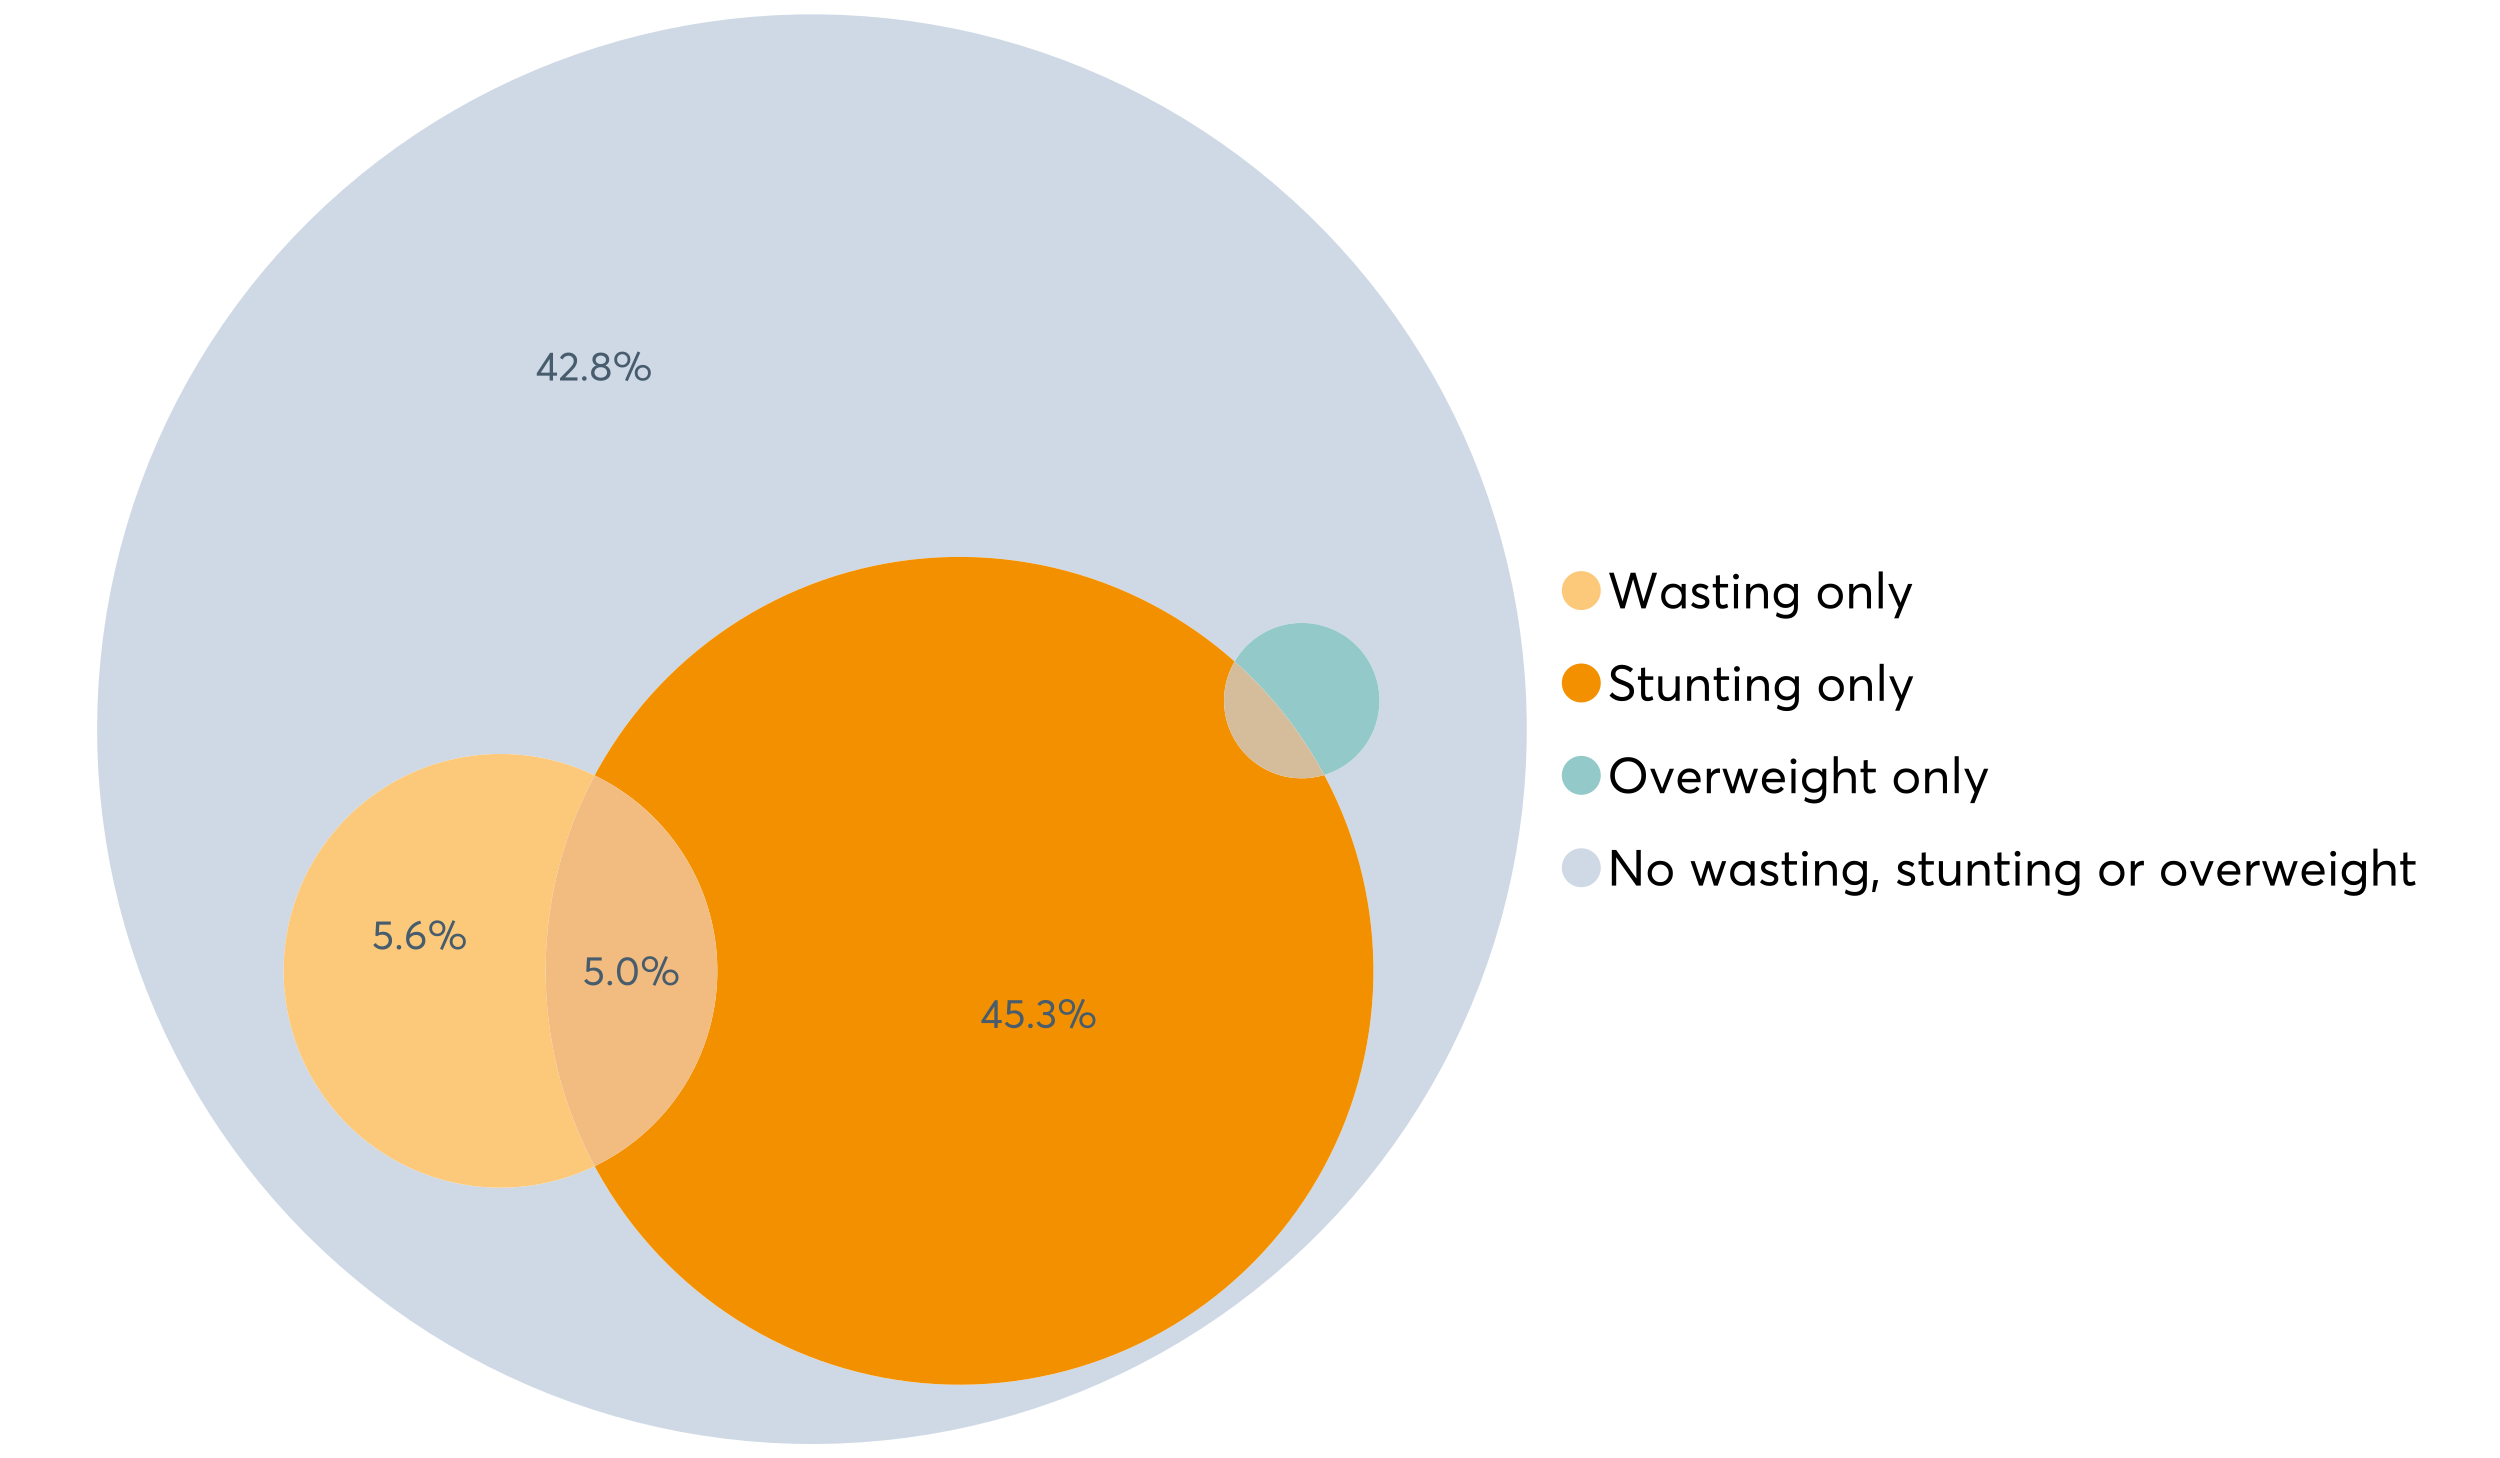 <?xml version="1.0" encoding="UTF-8"?>
<svg xmlns="http://www.w3.org/2000/svg" xmlns:xlink="http://www.w3.org/1999/xlink" width="1234.286pt" height="720pt" viewBox="0 0 1234.286 720" version="1.1">
<defs>
<g>
<symbol overflow="visible" id="glyph0-0">
<path style="stroke:none;" d=""/>
</symbol>
<symbol overflow="visible" id="glyph0-1">
<path style="stroke:none;" d="M 22.234 -17.609 L 24.547 -17.609 L 18.906 0 L 16.828 0 L 12.75 -14.438 L 12.734 -14.438 L 8.578 0 L 6.5 0 L 0.875 -17.609 L 3.172 -17.609 L 7.516 -3.547 L 7.562 -3.547 L 11.531 -17.609 L 13.891 -17.609 L 17.859 -3.5 L 17.891 -3.5 Z M 22.234 -17.609 "/>
</symbol>
<symbol overflow="visible" id="glyph0-2">
<path style="stroke:none;" d="M 11.297 -12.078 L 13.297 -12.078 L 13.297 0 L 11.359 0 L 11.359 -1.906 L 11.344 -1.906 C 10.312 -0.531 8.906 0.156 7.125 0.156 C 5.414 0.156 4 -0.406 2.875 -1.531 C 1.75 -2.656 1.188 -4.129 1.188 -5.953 C 1.188 -7.742 1.742 -9.238 2.859 -10.438 C 3.984 -11.633 5.395 -12.234 7.094 -12.234 C 8.812 -12.234 10.203 -11.578 11.266 -10.266 L 11.297 -10.266 Z M 7.297 -1.688 C 8.422 -1.688 9.379 -2.086 10.172 -2.891 C 10.961 -3.691 11.359 -4.711 11.359 -5.953 C 11.359 -7.191 10.973 -8.238 10.203 -9.094 C 9.441 -9.945 8.477 -10.375 7.312 -10.375 C 6.156 -10.375 5.18 -9.961 4.391 -9.141 C 3.609 -8.328 3.219 -7.266 3.219 -5.953 C 3.219 -4.711 3.594 -3.691 4.344 -2.891 C 5.102 -2.086 6.086 -1.688 7.297 -1.688 Z M 7.297 -1.688 "/>
</symbol>
<symbol overflow="visible" id="glyph0-3">
<path style="stroke:none;" d="M 5.609 0.156 C 3.734 0.156 2.156 -0.426 0.875 -1.594 L 1.906 -3.094 C 2.945 -2.133 4.18 -1.656 5.609 -1.656 C 6.305 -1.656 6.859 -1.812 7.266 -2.125 C 7.68 -2.445 7.891 -2.832 7.891 -3.281 C 7.891 -3.738 7.688 -4.086 7.281 -4.328 C 6.875 -4.566 6.164 -4.859 5.156 -5.203 C 5.094 -5.223 5.047 -5.242 5.016 -5.266 C 3.836 -5.672 2.938 -6.141 2.312 -6.672 C 1.695 -7.203 1.391 -7.973 1.391 -8.984 C 1.391 -9.91 1.766 -10.68 2.516 -11.297 C 3.266 -11.922 4.223 -12.234 5.391 -12.234 C 6.922 -12.234 8.301 -11.738 9.531 -10.75 L 8.484 -9.156 C 7.523 -9.977 6.457 -10.391 5.281 -10.391 C 4.801 -10.391 4.367 -10.258 3.984 -10 C 3.609 -9.738 3.422 -9.398 3.422 -8.984 C 3.422 -8.555 3.609 -8.207 3.984 -7.938 C 4.359 -7.676 4.93 -7.395 5.703 -7.094 C 5.836 -7.039 6.082 -6.945 6.438 -6.812 C 6.789 -6.688 7.023 -6.598 7.141 -6.547 C 7.254 -6.492 7.453 -6.406 7.734 -6.281 C 8.016 -6.164 8.207 -6.078 8.312 -6.016 C 8.414 -5.961 8.566 -5.867 8.766 -5.734 C 8.973 -5.598 9.113 -5.477 9.188 -5.375 C 9.258 -5.281 9.359 -5.148 9.484 -4.984 C 9.609 -4.816 9.695 -4.656 9.75 -4.5 C 9.801 -4.344 9.844 -4.16 9.875 -3.953 C 9.906 -3.742 9.922 -3.523 9.922 -3.297 C 9.922 -2.305 9.547 -1.484 8.797 -0.828 C 8.055 -0.172 6.992 0.156 5.609 0.156 Z M 5.609 0.156 "/>
</symbol>
<symbol overflow="visible" id="glyph0-4">
<path style="stroke:none;" d="M 5.328 0.156 C 3.234 0.156 2.188 -1.094 2.188 -3.594 L 2.188 -10.344 L 0.641 -10.344 L 0.641 -12.078 L 2.188 -12.078 L 2.188 -16.203 L 4.188 -16.422 L 4.188 -12.078 L 8.219 -12.078 L 8.219 -10.344 L 4.188 -10.344 L 4.188 -3.891 C 4.188 -3.148 4.297 -2.602 4.516 -2.25 C 4.742 -1.906 5.133 -1.734 5.688 -1.734 C 6.312 -1.734 6.988 -1.941 7.719 -2.359 L 8.266 -0.594 C 7.367 -0.094 6.391 0.156 5.328 0.156 Z M 5.328 0.156 "/>
</symbol>
<symbol overflow="visible" id="glyph0-5">
<path style="stroke:none;" d="M 3.094 -14.312 C 2.688 -14.312 2.344 -14.445 2.062 -14.719 C 1.789 -15 1.656 -15.336 1.656 -15.734 C 1.656 -16.129 1.789 -16.461 2.062 -16.734 C 2.344 -17.004 2.688 -17.141 3.094 -17.141 C 3.5 -17.141 3.844 -17 4.125 -16.719 C 4.406 -16.438 4.547 -16.109 4.547 -15.734 C 4.547 -15.336 4.406 -15 4.125 -14.719 C 3.844 -14.445 3.5 -14.312 3.094 -14.312 Z M 2.078 0 L 2.078 -12.078 L 4.094 -12.078 L 4.094 0 Z M 2.078 0 "/>
</symbol>
<symbol overflow="visible" id="glyph0-6">
<path style="stroke:none;" d="M 8.344 -12.234 C 9.676 -12.234 10.727 -11.805 11.5 -10.953 C 12.281 -10.098 12.672 -8.836 12.672 -7.172 L 12.672 0 L 10.672 0 L 10.672 -6.594 C 10.672 -9.113 9.688 -10.375 7.719 -10.375 C 6.562 -10.375 5.641 -9.988 4.953 -9.219 C 4.266 -8.445 3.922 -7.383 3.922 -6.031 L 3.922 0 L 1.906 0 L 1.906 -12.078 L 3.922 -12.078 L 3.922 -9.969 L 3.938 -9.969 C 5 -11.477 6.469 -12.234 8.344 -12.234 Z M 8.344 -12.234 "/>
</symbol>
<symbol overflow="visible" id="glyph0-7">
<path style="stroke:none;" d="M 11.094 -12.078 L 13.078 -12.078 L 13.078 -0.922 C 13.078 0.93 12.594 2.391 11.625 3.453 C 10.656 4.523 9.16 5.062 7.141 5.062 C 5.328 5.062 3.691 4.625 2.234 3.75 L 2.703 1.891 C 4.211 2.734 5.66 3.156 7.047 3.156 C 8.348 3.156 9.348 2.816 10.047 2.141 C 10.754 1.473 11.109 0.629 11.109 -0.391 L 11.109 -2.078 L 11.062 -2.078 C 10.051 -0.836 8.688 -0.219 6.969 -0.219 C 5.312 -0.219 3.922 -0.77 2.797 -1.875 C 1.672 -2.988 1.109 -4.43 1.109 -6.203 C 1.109 -7.922 1.66 -9.352 2.766 -10.5 C 3.867 -11.656 5.238 -12.234 6.875 -12.234 C 8.57 -12.234 9.961 -11.617 11.047 -10.391 L 11.094 -10.391 Z M 7.125 -2.109 C 8.332 -2.109 9.305 -2.5 10.047 -3.281 C 10.797 -4.07 11.172 -5.078 11.172 -6.297 C 11.172 -7.492 10.785 -8.469 10.016 -9.219 C 9.242 -9.969 8.281 -10.344 7.125 -10.344 C 5.977 -10.344 5.031 -9.957 4.281 -9.188 C 3.539 -8.426 3.172 -7.457 3.172 -6.281 C 3.172 -5.02 3.551 -4.008 4.312 -3.25 C 5.07 -2.488 6.008 -2.109 7.125 -2.109 Z M 7.125 -2.109 "/>
</symbol>
<symbol overflow="visible" id="glyph0-8">
<path style="stroke:none;" d=""/>
</symbol>
<symbol overflow="visible" id="glyph0-9">
<path style="stroke:none;" d="M 7.422 0.156 C 5.566 0.156 4.062 -0.43 2.906 -1.609 C 1.75 -2.785 1.172 -4.258 1.172 -6.031 C 1.172 -7.801 1.75 -9.273 2.906 -10.453 C 4.062 -11.641 5.566 -12.234 7.422 -12.234 C 9.203 -12.234 10.68 -11.656 11.859 -10.5 C 13.035 -9.344 13.625 -7.852 13.625 -6.031 C 13.625 -4.207 13.035 -2.719 11.859 -1.562 C 10.68 -0.414 9.203 0.156 7.422 0.156 Z M 7.422 -1.688 C 8.598 -1.688 9.586 -2.094 10.391 -2.906 C 11.191 -3.727 11.594 -4.77 11.594 -6.031 C 11.594 -7.301 11.191 -8.344 10.391 -9.156 C 9.598 -9.969 8.609 -10.375 7.422 -10.375 C 6.18 -10.375 5.164 -9.953 4.375 -9.109 C 3.594 -8.273 3.203 -7.242 3.203 -6.016 C 3.203 -4.797 3.594 -3.77 4.375 -2.938 C 5.164 -2.102 6.18 -1.688 7.422 -1.688 Z M 7.422 -1.688 "/>
</symbol>
<symbol overflow="visible" id="glyph0-10">
<path style="stroke:none;" d="M 2.078 0 L 2.078 -18.266 L 4.094 -18.266 L 4.094 0 Z M 2.078 0 "/>
</symbol>
<symbol overflow="visible" id="glyph0-11">
<path style="stroke:none;" d="M 10.344 -12.078 L 12.484 -12.078 L 5.656 4.906 L 3.516 4.906 L 5.688 -0.5 L 0.578 -12.078 L 2.734 -12.078 L 6.656 -2.875 L 6.703 -2.875 Z M 10.344 -12.078 "/>
</symbol>
<symbol overflow="visible" id="glyph0-12">
<path style="stroke:none;" d="M 7.344 0.156 C 4.875 0.156 2.789 -0.754 1.094 -2.578 L 2.484 -4.219 C 3.098 -3.457 3.844 -2.879 4.719 -2.484 C 5.594 -2.086 6.477 -1.891 7.375 -1.891 C 8.457 -1.891 9.328 -2.129 9.984 -2.609 C 10.641 -3.086 10.969 -3.75 10.969 -4.594 C 10.969 -5.051 10.891 -5.445 10.734 -5.781 C 10.578 -6.113 10.305 -6.406 9.922 -6.656 C 9.547 -6.914 9.176 -7.125 8.812 -7.281 C 8.457 -7.438 7.953 -7.641 7.297 -7.891 C 7.18 -7.941 7.086 -7.973 7.016 -7.984 C 6.367 -8.223 5.844 -8.426 5.438 -8.594 C 5.039 -8.77 4.582 -9.016 4.062 -9.328 C 3.539 -9.641 3.133 -9.957 2.844 -10.281 C 2.551 -10.602 2.297 -11.008 2.078 -11.5 C 1.867 -11.988 1.766 -12.531 1.766 -13.125 C 1.766 -14.438 2.285 -15.535 3.328 -16.422 C 4.367 -17.316 5.641 -17.773 7.141 -17.797 C 9.129 -17.797 10.992 -17.109 12.734 -15.734 L 11.406 -14.047 C 10.039 -15.203 8.617 -15.781 7.141 -15.781 C 6.285 -15.781 5.551 -15.551 4.938 -15.094 C 4.32 -14.645 4.016 -14.02 4.016 -13.219 C 4.016 -12.895 4.082 -12.594 4.219 -12.312 C 4.352 -12.039 4.5 -11.816 4.656 -11.641 C 4.82 -11.473 5.113 -11.281 5.531 -11.062 C 5.945 -10.852 6.273 -10.691 6.516 -10.578 C 6.754 -10.473 7.172 -10.305 7.766 -10.078 C 9.586 -9.379 10.785 -8.832 11.359 -8.438 C 12.598 -7.594 13.219 -6.383 13.219 -4.812 C 13.219 -3.258 12.645 -2.039 11.5 -1.156 C 10.352 -0.281 8.969 0.156 7.344 0.156 Z M 7.344 0.156 "/>
</symbol>
<symbol overflow="visible" id="glyph0-13">
<path style="stroke:none;" d="M 10.203 -12.078 L 12.203 -12.078 L 12.203 0 L 10.203 0 L 10.203 -2.016 L 10.172 -2.016 C 9.16 -0.566 7.836 0.156 6.203 0.156 C 4.766 0.156 3.645 -0.258 2.844 -1.094 C 2.051 -1.938 1.656 -3.203 1.656 -4.891 L 1.656 -12.078 L 3.672 -12.078 L 3.672 -5.453 C 3.672 -4.117 3.914 -3.156 4.406 -2.562 C 4.895 -1.977 5.633 -1.688 6.625 -1.688 C 7.613 -1.688 8.457 -2.094 9.156 -2.906 C 9.852 -3.727 10.203 -4.836 10.203 -6.234 Z M 10.203 -12.078 "/>
</symbol>
<symbol overflow="visible" id="glyph0-14">
<path style="stroke:none;" d="M 10.328 0.156 C 7.711 0.156 5.582 -0.691 3.938 -2.391 C 2.289 -4.086 1.469 -6.223 1.469 -8.797 C 1.469 -11.379 2.289 -13.523 3.938 -15.234 C 5.582 -16.941 7.711 -17.797 10.328 -17.797 C 12.836 -17.797 14.926 -16.961 16.594 -15.297 C 18.27 -13.629 19.109 -11.469 19.109 -8.812 C 19.109 -6.164 18.27 -4.008 16.594 -2.344 C 14.926 -0.676 12.836 0.156 10.328 0.156 Z M 10.328 -1.906 C 12.172 -1.906 13.719 -2.555 14.969 -3.859 C 16.219 -5.16 16.844 -6.812 16.844 -8.812 C 16.844 -10.82 16.219 -12.477 14.969 -13.781 C 13.719 -15.082 12.172 -15.734 10.328 -15.734 C 8.391 -15.734 6.801 -15.066 5.562 -13.734 C 4.32 -12.398 3.703 -10.754 3.703 -8.797 C 3.703 -6.848 4.32 -5.211 5.562 -3.891 C 6.801 -2.566 8.391 -1.906 10.328 -1.906 Z M 10.328 -1.906 "/>
</symbol>
<symbol overflow="visible" id="glyph0-15">
<path style="stroke:none;" d="M 10.203 -12.078 L 12.375 -12.078 L 7.469 0 L 5.531 0 L 0.594 -12.078 L 2.75 -12.078 L 6.469 -2.562 L 6.547 -2.562 Z M 10.203 -12.078 "/>
</symbol>
<symbol overflow="visible" id="glyph0-16">
<path style="stroke:none;" d="M 12.562 -6.234 C 12.562 -6.098 12.551 -5.922 12.531 -5.703 L 12.5 -5.406 L 3.203 -5.406 C 3.336 -4.281 3.77 -3.379 4.5 -2.703 C 5.238 -2.023 6.156 -1.688 7.25 -1.688 C 8.656 -1.688 9.785 -2.234 10.641 -3.328 L 12.062 -2.109 C 10.883 -0.598 9.254 0.156 7.172 0.156 C 5.43 0.156 3.992 -0.414 2.859 -1.562 C 1.734 -2.719 1.172 -4.207 1.172 -6.031 C 1.172 -7.832 1.719 -9.316 2.812 -10.484 C 3.914 -11.648 5.297 -12.234 6.953 -12.234 C 8.617 -12.234 9.969 -11.672 11 -10.547 C 12.039 -9.422 12.562 -7.984 12.562 -6.234 Z M 9.406 -9.469 C 8.789 -10.07 8.004 -10.375 7.047 -10.375 C 6.086 -10.375 5.266 -10.078 4.578 -9.484 C 3.891 -8.898 3.457 -8.098 3.281 -7.078 L 10.562 -7.078 C 10.406 -8.078 10.02 -8.875 9.406 -9.469 Z M 9.406 -9.469 "/>
</symbol>
<symbol overflow="visible" id="glyph0-17">
<path style="stroke:none;" d="M 7.891 -12.234 C 8.141 -12.234 8.305 -12.223 8.391 -12.203 L 8.391 -9.969 C 8.023 -10.008 7.758 -10.031 7.594 -10.031 C 6.469 -10.031 5.57 -9.641 4.906 -8.859 C 4.25 -8.078 3.922 -7.066 3.922 -5.828 L 3.922 0 L 1.906 0 L 1.906 -12.078 L 3.922 -12.078 L 3.922 -9.953 L 3.938 -9.953 C 4.883 -11.473 6.203 -12.234 7.891 -12.234 Z M 7.891 -12.234 "/>
</symbol>
<symbol overflow="visible" id="glyph0-18">
<path style="stroke:none;" d="M 16.297 -12.078 L 18.344 -12.078 L 14.141 0 L 12.25 0 L 9.531 -8.812 L 9.5 -8.812 L 6.75 0 L 4.906 0 L 0.719 -12.078 L 2.75 -12.078 L 5.828 -3.047 L 5.875 -3.047 L 8.641 -12.078 L 10.375 -12.078 L 13.172 -3.047 L 13.219 -3.047 Z M 16.297 -12.078 "/>
</symbol>
<symbol overflow="visible" id="glyph0-19">
<path style="stroke:none;" d="M 8.406 -12.234 C 9.781 -12.234 10.852 -11.816 11.625 -10.984 C 12.406 -10.16 12.797 -8.914 12.797 -7.25 L 12.797 0 L 10.797 0 L 10.797 -6.672 C 10.797 -9.141 9.812 -10.375 7.844 -10.375 C 6.633 -10.375 5.676 -9.992 4.969 -9.234 C 4.27 -8.473 3.922 -7.422 3.922 -6.078 L 3.922 0 L 1.906 0 L 1.906 -18.266 L 3.922 -18.266 L 3.922 -10.094 L 3.969 -10.094 C 4.977 -11.52 6.457 -12.234 8.406 -12.234 Z M 8.406 -12.234 "/>
</symbol>
<symbol overflow="visible" id="glyph0-20">
<path style="stroke:none;" d="M 14.359 -17.609 L 16.531 -17.609 L 16.531 0 L 14.312 0 L 4.438 -13.891 L 4.391 -13.891 L 4.391 0 L 2.234 0 L 2.234 -17.609 L 4.359 -17.609 L 14.312 -3.578 L 14.359 -3.578 Z M 14.359 -17.609 "/>
</symbol>
<symbol overflow="visible" id="glyph0-21">
<path style="stroke:none;" d="M 0.797 3.219 L 1.594 -2.734 L 3.797 -2.734 L 2.281 3.219 Z M 0.797 3.219 "/>
</symbol>
<symbol overflow="visible" id="glyph1-0">
<path style="stroke:none;" d=""/>
</symbol>
<symbol overflow="visible" id="glyph1-1">
<path style="stroke:none;" d="M 5.688 -8.688 C 6.945 -8.688 8 -8.289 8.844 -7.5 C 9.688 -6.707 10.109 -5.648 10.109 -4.328 C 10.109 -3.023 9.648 -1.953 8.734 -1.109 C 7.816 -0.273 6.688 0.141 5.344 0.141 C 4.395 0.141 3.52 -0.062 2.719 -0.469 C 1.914 -0.875 1.273 -1.438 0.797 -2.156 L 2.047 -3.109 C 2.367 -2.586 2.805 -2.176 3.359 -1.875 C 3.91 -1.582 4.531 -1.438 5.219 -1.438 C 6.113 -1.438 6.867 -1.711 7.484 -2.266 C 8.098 -2.816 8.406 -3.508 8.406 -4.344 C 8.406 -5.238 8.098 -5.941 7.484 -6.453 C 6.867 -6.961 6.125 -7.219 5.25 -7.219 C 4.207 -7.219 3.398 -6.961 2.828 -6.453 L 1.859 -6.766 L 2.25 -13.703 L 9.484 -13.703 L 9.484 -12.141 L 3.828 -12.141 L 3.609 -8.297 C 4.367 -8.555 5.062 -8.688 5.688 -8.688 Z M 5.688 -8.688 "/>
</symbol>
<symbol overflow="visible" id="glyph1-2">
<path style="stroke:none;" d="M 2.406 0.125 C 2.07 0.125 1.797 0.016 1.578 -0.203 C 1.359 -0.422 1.25 -0.688 1.25 -1 C 1.25 -1.312 1.359 -1.578 1.578 -1.797 C 1.797 -2.023 2.07 -2.141 2.406 -2.141 C 2.719 -2.141 2.984 -2.023 3.203 -1.797 C 3.43 -1.578 3.547 -1.312 3.547 -1 C 3.547 -0.688 3.43 -0.422 3.203 -0.203 C 2.984 0.016 2.719 0.125 2.406 0.125 Z M 2.406 0.125 "/>
</symbol>
<symbol overflow="visible" id="glyph1-3">
<path style="stroke:none;" d="M 6.266 0.125 C 4.734 0.125 3.488 -0.488 2.531 -1.719 C 1.582 -2.945 1.109 -4.656 1.109 -6.844 C 1.109 -8.914 1.566 -10.594 2.484 -11.875 C 3.41 -13.164 4.672 -13.812 6.266 -13.812 C 7.785 -13.812 9.02 -13.195 9.969 -11.969 C 10.926 -10.738 11.406 -9.031 11.406 -6.844 C 11.406 -4.77 10.945 -3.086 10.031 -1.797 C 9.125 -0.516 7.867 0.125 6.266 0.125 Z M 6.266 -1.438 C 7.348 -1.438 8.191 -1.922 8.797 -2.891 C 9.398 -3.859 9.703 -5.176 9.703 -6.844 C 9.703 -8.551 9.383 -9.879 8.75 -10.828 C 8.125 -11.785 7.297 -12.266 6.266 -12.266 C 5.18 -12.266 4.332 -11.773 3.719 -10.797 C 3.113 -9.816 2.812 -8.5 2.812 -6.844 C 2.812 -5.133 3.125 -3.805 3.75 -2.859 C 4.383 -1.91 5.223 -1.438 6.266 -1.438 Z M 6.266 -1.438 "/>
</symbol>
<symbol overflow="visible" id="glyph1-4">
<path style="stroke:none;" d="M 7.531 0.344 L 6.219 -0.219 L 12.422 -14.391 L 13.734 -13.812 Z M 4.859 -6.438 C 3.742 -6.438 2.801 -6.801 2.031 -7.531 C 1.27 -8.27 0.891 -9.223 0.891 -10.391 C 0.891 -11.473 1.258 -12.391 2 -13.141 C 2.738 -13.898 3.691 -14.281 4.859 -14.281 C 5.984 -14.281 6.93 -13.922 7.703 -13.203 C 8.473 -12.484 8.859 -11.547 8.859 -10.391 C 8.859 -9.285 8.484 -8.348 7.734 -7.578 C 6.992 -6.816 6.035 -6.438 4.859 -6.438 Z M 4.891 -7.719 C 5.641 -7.719 6.254 -7.973 6.734 -8.484 C 7.211 -8.992 7.453 -9.625 7.453 -10.375 C 7.453 -11.145 7.203 -11.77 6.703 -12.25 C 6.211 -12.738 5.609 -12.984 4.891 -12.984 C 4.129 -12.984 3.508 -12.734 3.031 -12.234 C 2.551 -11.734 2.312 -11.113 2.312 -10.375 C 2.312 -9.582 2.555 -8.941 3.047 -8.453 C 3.535 -7.961 4.148 -7.719 4.891 -7.719 Z M 14.969 0.125 C 13.852 0.125 12.91 -0.238 12.141 -0.969 C 11.379 -1.707 11 -2.656 11 -3.812 C 11 -4.895 11.367 -5.816 12.109 -6.578 C 12.859 -7.336 13.812 -7.719 14.969 -7.719 C 16.082 -7.719 17.023 -7.348 17.797 -6.609 C 18.566 -5.879 18.953 -4.945 18.953 -3.812 C 18.953 -2.707 18.582 -1.773 17.844 -1.016 C 17.113 -0.254 16.156 0.125 14.969 0.125 Z M 14.969 -1.156 C 15.738 -1.156 16.363 -1.406 16.844 -1.906 C 17.32 -2.414 17.562 -3.039 17.562 -3.781 C 17.562 -4.57 17.312 -5.207 16.812 -5.688 C 16.312 -6.176 15.695 -6.422 14.969 -6.422 C 14.219 -6.422 13.602 -6.164 13.125 -5.656 C 12.656 -5.156 12.422 -4.531 12.422 -3.781 C 12.422 -3.008 12.664 -2.379 13.156 -1.891 C 13.645 -1.398 14.25 -1.156 14.969 -1.156 Z M 14.969 -1.156 "/>
</symbol>
<symbol overflow="visible" id="glyph1-5">
<path style="stroke:none;" d="M 6.984 0 L 6.984 -2.406 L 0.625 -2.406 L 0.625 -3.609 L 7.234 -13.703 L 8.656 -13.703 L 8.656 -3.922 L 10.641 -3.922 L 10.641 -2.406 L 8.656 -2.406 L 8.656 0 Z M 2.625 -3.891 L 7.016 -3.891 L 7.016 -10.641 Z M 2.625 -3.891 "/>
</symbol>
<symbol overflow="visible" id="glyph1-6">
<path style="stroke:none;" d="M 3.328 -1.531 L 9.406 -1.531 L 9.406 0 L 0.797 0 L 0.781 -1.156 L 5.469 -5.938 C 6.156 -6.656 6.676 -7.289 7.031 -7.844 C 7.383 -8.406 7.562 -8.992 7.562 -9.609 C 7.562 -10.367 7.32 -10.992 6.844 -11.484 C 6.363 -11.984 5.742 -12.234 4.984 -12.234 C 3.672 -12.234 2.688 -11.613 2.031 -10.375 L 0.797 -11.219 C 1.672 -12.945 3.098 -13.812 5.078 -13.812 C 6.223 -13.812 7.203 -13.445 8.016 -12.719 C 8.828 -11.988 9.234 -11.016 9.234 -9.797 C 9.234 -9.004 9.051 -8.25 8.688 -7.531 C 8.332 -6.812 7.734 -6.031 6.891 -5.188 L 3.328 -1.578 Z M 3.328 -1.531 "/>
</symbol>
<symbol overflow="visible" id="glyph1-7">
<path style="stroke:none;" d="M 7.938 -7.422 C 8.719 -7.16 9.348 -6.711 9.828 -6.078 C 10.305 -5.441 10.547 -4.672 10.547 -3.766 C 10.547 -2.609 10.086 -1.672 9.172 -0.953 C 8.254 -0.234 7.102 0.125 5.719 0.125 C 4.32 0.125 3.172 -0.242 2.266 -0.984 C 1.367 -1.723 0.922 -2.648 0.922 -3.766 C 0.922 -4.672 1.16 -5.441 1.641 -6.078 C 2.117 -6.711 2.742 -7.16 3.516 -7.422 L 3.516 -7.438 C 3.004 -7.594 2.555 -7.938 2.172 -8.469 C 1.785 -9 1.594 -9.617 1.594 -10.328 C 1.594 -11.398 1.977 -12.25 2.75 -12.875 C 3.52 -13.5 4.508 -13.812 5.719 -13.812 C 6.957 -13.812 7.957 -13.492 8.719 -12.859 C 9.488 -12.223 9.875 -11.379 9.875 -10.328 C 9.875 -9.641 9.676 -9.023 9.281 -8.484 C 8.883 -7.941 8.438 -7.594 7.938 -7.438 Z M 5.719 -12.328 C 4.977 -12.328 4.375 -12.117 3.906 -11.703 C 3.438 -11.285 3.203 -10.785 3.203 -10.203 C 3.203 -9.578 3.438 -9.078 3.906 -8.703 C 4.375 -8.328 4.977 -8.141 5.719 -8.141 C 6.477 -8.141 7.094 -8.328 7.562 -8.703 C 8.039 -9.078 8.281 -9.578 8.281 -10.203 C 8.281 -10.816 8.035 -11.32 7.547 -11.719 C 7.055 -12.125 6.445 -12.328 5.719 -12.328 Z M 5.719 -1.391 C 6.633 -1.391 7.379 -1.641 7.953 -2.141 C 8.523 -2.641 8.812 -3.242 8.812 -3.953 C 8.812 -4.734 8.523 -5.363 7.953 -5.844 C 7.379 -6.332 6.633 -6.578 5.719 -6.578 C 4.789 -6.578 4.039 -6.332 3.469 -5.844 C 2.895 -5.363 2.609 -4.734 2.609 -3.953 C 2.609 -3.211 2.906 -2.598 3.5 -2.109 C 4.102 -1.629 4.844 -1.391 5.719 -1.391 Z M 5.719 -1.391 "/>
</symbol>
<symbol overflow="visible" id="glyph1-8">
<path style="stroke:none;" d="M 6.375 -8.641 C 7.625 -8.641 8.645 -8.25 9.438 -7.469 C 10.238 -6.688 10.641 -5.625 10.641 -4.281 C 10.641 -3.02 10.191 -1.969 9.297 -1.125 C 8.398 -0.289 7.273 0.125 5.922 0.125 C 4.535 0.125 3.383 -0.363 2.469 -1.344 C 1.551 -2.332 1.094 -3.602 1.094 -5.156 C 1.094 -7.531 1.773 -9.535 3.141 -11.172 C 4.516 -12.805 6.156 -13.785 8.062 -14.109 L 8.547 -12.688 C 7.223 -12.375 6.062 -11.77 5.062 -10.875 C 4.062 -9.988 3.379 -8.836 3.016 -7.422 L 3.031 -7.422 C 3.914 -8.234 5.031 -8.641 6.375 -8.641 Z M 5.906 -1.453 C 6.801 -1.453 7.535 -1.727 8.109 -2.281 C 8.68 -2.832 8.969 -3.508 8.969 -4.312 C 8.969 -5.145 8.695 -5.812 8.156 -6.312 C 7.625 -6.82 6.906 -7.078 6 -7.078 C 5.281 -7.078 4.641 -6.895 4.078 -6.531 C 3.516 -6.176 3.066 -5.734 2.734 -5.203 L 2.734 -5.062 C 2.734 -3.988 3.023 -3.117 3.609 -2.453 C 4.203 -1.785 4.969 -1.453 5.906 -1.453 Z M 5.906 -1.453 "/>
</symbol>
<symbol overflow="visible" id="glyph1-9">
<path style="stroke:none;" d="M 7.344 -7.094 C 8.07 -6.812 8.641 -6.375 9.047 -5.781 C 9.461 -5.188 9.672 -4.484 9.672 -3.672 C 9.672 -2.555 9.25 -1.645 8.406 -0.938 C 7.57 -0.227 6.52 0.125 5.25 0.125 C 4.113 0.125 3.133 -0.117 2.312 -0.609 C 1.5 -1.109 0.914 -1.77 0.562 -2.594 L 2.016 -3.266 C 2.555 -2.055 3.598 -1.453 5.141 -1.453 C 5.941 -1.453 6.613 -1.68 7.156 -2.141 C 7.695 -2.598 7.969 -3.191 7.969 -3.922 C 7.969 -4.617 7.707 -5.195 7.188 -5.656 C 6.676 -6.125 5.938 -6.359 4.969 -6.359 L 3.828 -6.359 L 3.828 -7.828 L 5.156 -7.828 C 5.988 -7.828 6.609 -8.035 7.016 -8.453 C 7.43 -8.867 7.641 -9.391 7.641 -10.016 C 7.641 -10.672 7.391 -11.203 6.891 -11.609 C 6.398 -12.023 5.789 -12.234 5.062 -12.234 C 3.883 -12.234 2.992 -11.789 2.391 -10.906 L 1.031 -11.641 C 1.406 -12.305 1.941 -12.832 2.641 -13.219 C 3.336 -13.613 4.16 -13.812 5.109 -13.812 C 6.316 -13.812 7.316 -13.488 8.109 -12.844 C 8.91 -12.195 9.312 -11.328 9.312 -10.234 C 9.312 -9.555 9.141 -8.941 8.797 -8.391 C 8.453 -7.836 7.969 -7.414 7.344 -7.125 Z M 7.344 -7.094 "/>
</symbol>
</g>
</defs>
<g id="surface130105">
<path style=" stroke:none;fill-rule:nonzero;fill:rgb(98.824%,78.824%,47.843%);fill-opacity:1;" d="M 790.324 291.582 C 790.324 296.891 786.02 301.195 780.711 301.195 C 775.398 301.195 771.094 296.891 771.094 291.582 C 771.094 286.273 775.398 281.969 780.711 281.969 C 786.02 281.969 790.324 286.273 790.324 291.582 "/>
<g style="fill:rgb(0%,0%,0%);fill-opacity:1;">
  <use xlink:href="#glyph0-1" x="793.543" y="300.387"/>
  <use xlink:href="#glyph0-2" x="818.944" y="300.387"/>
  <use xlink:href="#glyph0-3" x="834.026" y="300.387"/>
  <use xlink:href="#glyph0-4" x="844.965" y="300.387"/>
  <use xlink:href="#glyph0-5" x="853.994" y="300.387"/>
  <use xlink:href="#glyph0-6" x="860.195" y="300.387"/>
  <use xlink:href="#glyph0-7" x="874.583" y="300.387"/>
  <use xlink:href="#glyph0-8" x="889.441" y="300.387"/>
  <use xlink:href="#glyph0-9" x="896.263" y="300.387"/>
  <use xlink:href="#glyph0-6" x="911.072" y="300.387"/>
  <use xlink:href="#glyph0-10" x="925.459" y="300.387"/>
  <use xlink:href="#glyph0-11" x="931.66" y="300.387"/>
</g>
<path style=" stroke:none;fill-rule:nonzero;fill:rgb(95.294%,56.471%,0%);fill-opacity:1;" d="M 790.324 337.195 C 790.324 342.504 786.02 346.809 780.711 346.809 C 775.398 346.809 771.094 342.504 771.094 337.195 C 771.094 331.883 775.398 327.578 780.711 327.578 C 786.02 327.578 790.324 331.883 790.324 337.195 "/>
<g style="fill:rgb(0%,0%,0%);fill-opacity:1;">
  <use xlink:href="#glyph0-12" x="793.543" y="346"/>
  <use xlink:href="#glyph0-4" x="808.029" y="346"/>
  <use xlink:href="#glyph0-13" x="817.059" y="346"/>
  <use xlink:href="#glyph0-6" x="831.049" y="346"/>
  <use xlink:href="#glyph0-4" x="845.436" y="346"/>
  <use xlink:href="#glyph0-5" x="854.465" y="346"/>
  <use xlink:href="#glyph0-6" x="860.667" y="346"/>
  <use xlink:href="#glyph0-7" x="875.054" y="346"/>
  <use xlink:href="#glyph0-8" x="889.913" y="346"/>
  <use xlink:href="#glyph0-9" x="896.734" y="346"/>
  <use xlink:href="#glyph0-6" x="911.543" y="346"/>
  <use xlink:href="#glyph0-10" x="925.93" y="346"/>
  <use xlink:href="#glyph0-11" x="932.132" y="346"/>
</g>
<path style=" stroke:none;fill-rule:nonzero;fill:rgb(57.647%,79.216%,78.824%);fill-opacity:1;" d="M 790.324 382.805 C 790.324 388.117 786.02 392.422 780.711 392.422 C 775.398 392.422 771.094 388.117 771.094 382.805 C 771.094 377.496 775.398 373.191 780.711 373.191 C 786.02 373.191 790.324 377.496 790.324 382.805 "/>
<g style="fill:rgb(0%,0%,0%);fill-opacity:1;">
  <use xlink:href="#glyph0-14" x="793.543" y="391.613"/>
  <use xlink:href="#glyph0-15" x="814.107" y="391.613"/>
  <use xlink:href="#glyph0-16" x="827.08" y="391.613"/>
  <use xlink:href="#glyph0-17" x="840.773" y="391.613"/>
  <use xlink:href="#glyph0-18" x="849.628" y="391.613"/>
  <use xlink:href="#glyph0-16" x="868.679" y="391.613"/>
  <use xlink:href="#glyph0-5" x="882.372" y="391.613"/>
  <use xlink:href="#glyph0-7" x="888.573" y="391.613"/>
  <use xlink:href="#glyph0-19" x="903.432" y="391.613"/>
  <use xlink:href="#glyph0-4" x="917.918" y="391.613"/>
  <use xlink:href="#glyph0-8" x="926.947" y="391.613"/>
  <use xlink:href="#glyph0-9" x="933.769" y="391.613"/>
  <use xlink:href="#glyph0-6" x="948.578" y="391.613"/>
  <use xlink:href="#glyph0-10" x="962.965" y="391.613"/>
  <use xlink:href="#glyph0-11" x="969.166" y="391.613"/>
</g>
<path style=" stroke:none;fill-rule:nonzero;fill:rgb(81.176%,85.098%,89.804%);fill-opacity:1;" d="M 790.324 428.418 C 790.324 433.727 786.02 438.031 780.711 438.031 C 775.398 438.031 771.094 433.727 771.094 428.418 C 771.094 423.109 775.398 418.805 780.711 418.805 C 786.02 418.805 790.324 423.109 790.324 428.418 "/>
<g style="fill:rgb(0%,0%,0%);fill-opacity:1;">
  <use xlink:href="#glyph0-20" x="793.543" y="437.223"/>
  <use xlink:href="#glyph0-9" x="812.296" y="437.223"/>
  <use xlink:href="#glyph0-8" x="827.105" y="437.223"/>
  <use xlink:href="#glyph0-18" x="833.926" y="437.223"/>
  <use xlink:href="#glyph0-2" x="852.977" y="437.223"/>
  <use xlink:href="#glyph0-3" x="868.059" y="437.223"/>
  <use xlink:href="#glyph0-4" x="878.998" y="437.223"/>
  <use xlink:href="#glyph0-5" x="888.027" y="437.223"/>
  <use xlink:href="#glyph0-6" x="894.229" y="437.223"/>
  <use xlink:href="#glyph0-7" x="908.616" y="437.223"/>
  <use xlink:href="#glyph0-21" x="923.474" y="437.223"/>
  <use xlink:href="#glyph0-8" x="928.808" y="437.223"/>
  <use xlink:href="#glyph0-3" x="935.629" y="437.223"/>
  <use xlink:href="#glyph0-4" x="946.568" y="437.223"/>
  <use xlink:href="#glyph0-13" x="955.598" y="437.223"/>
  <use xlink:href="#glyph0-6" x="969.588" y="437.223"/>
  <use xlink:href="#glyph0-4" x="983.975" y="437.223"/>
  <use xlink:href="#glyph0-5" x="993.004" y="437.223"/>
  <use xlink:href="#glyph0-6" x="999.206" y="437.223"/>
  <use xlink:href="#glyph0-7" x="1013.593" y="437.223"/>
  <use xlink:href="#glyph0-8" x="1028.452" y="437.223"/>
  <use xlink:href="#glyph0-9" x="1035.273" y="437.223"/>
  <use xlink:href="#glyph0-17" x="1050.082" y="437.223"/>
  <use xlink:href="#glyph0-8" x="1058.938" y="437.223"/>
  <use xlink:href="#glyph0-9" x="1065.759" y="437.223"/>
  <use xlink:href="#glyph0-15" x="1080.568" y="437.223"/>
  <use xlink:href="#glyph0-16" x="1093.541" y="437.223"/>
  <use xlink:href="#glyph0-17" x="1107.234" y="437.223"/>
  <use xlink:href="#glyph0-18" x="1116.09" y="437.223"/>
  <use xlink:href="#glyph0-16" x="1135.14" y="437.223"/>
  <use xlink:href="#glyph0-5" x="1148.833" y="437.223"/>
  <use xlink:href="#glyph0-7" x="1155.034" y="437.223"/>
  <use xlink:href="#glyph0-19" x="1169.893" y="437.223"/>
  <use xlink:href="#glyph0-4" x="1184.379" y="437.223"/>
</g>
<path style=" stroke:none;fill-rule:nonzero;fill:rgb(81.176%,85.098%,89.804%);fill-opacity:1;" d="M 413.695 712.707 L 424.824 712.129 L 435.93 711.195 L 446.996 709.914 L 458.02 708.285 L 468.988 706.309 L 479.887 703.984 L 490.707 701.32 L 501.438 698.312 L 512.066 694.969 L 522.586 691.293 L 532.984 687.285 L 543.25 682.953 L 553.371 678.297 L 563.344 673.324 L 573.156 668.039 L 582.793 662.445 L 592.25 656.551 L 601.516 650.363 L 610.582 643.887 L 619.441 637.125 L 628.082 630.086 L 636.492 622.777 L 644.672 615.211 L 652.605 607.387 L 660.289 599.316 L 667.715 591.008 L 674.875 582.469 L 681.762 573.707 L 688.367 564.734 L 694.688 555.555 L 700.715 546.184 L 706.445 536.625 L 711.867 526.891 L 716.98 516.988 L 721.777 506.934 L 726.258 496.73 L 730.41 486.391 L 734.238 475.922 L 737.73 465.344 L 740.887 454.656 L 743.707 443.875 L 746.184 433.012 L 748.316 422.074 L 750.102 411.074 L 751.543 400.023 L 752.629 388.934 L 753.367 377.816 L 753.754 366.68 L 753.789 355.535 L 753.473 344.398 L 752.805 333.273 L 751.785 322.176 L 750.418 311.117 L 748.699 300.109 L 746.637 289.156 L 744.227 278.277 L 741.477 267.48 L 738.387 256.773 L 734.957 246.172 L 731.199 235.68 L 727.109 225.316 L 722.695 215.082 L 717.961 204.996 L 712.906 195.062 L 707.547 185.297 L 701.879 175.703 L 695.91 166.293 L 689.648 157.074 L 683.098 148.059 L 676.266 139.254 L 669.16 130.672 L 661.785 122.316 L 654.152 114.199 L 646.27 106.324 L 638.137 98.707 L 629.77 91.344 L 621.176 84.254 L 612.359 77.438 L 603.336 70.902 L 594.109 64.652 L 584.688 58.699 L 575.086 53.047 L 565.309 47.703 L 555.367 42.668 L 545.273 37.949 L 535.035 33.551 L 524.66 29.477 L 514.164 25.734 L 503.555 22.324 L 492.844 19.254 L 482.043 16.52 L 471.16 14.129 L 460.207 12.082 L 449.191 10.383 L 438.133 9.031 L 427.035 8.031 L 415.91 7.379 L 404.77 7.082 L 393.625 7.133 L 382.492 7.539 L 371.375 8.293 L 360.285 9.402 L 349.238 10.855 L 338.242 12.66 L 327.309 14.812 L 316.445 17.305 L 305.672 20.141 L 294.988 23.316 L 284.414 26.828 L 273.953 30.672 L 263.621 34.84 L 253.426 39.336 L 243.375 44.152 L 233.484 49.281 L 223.758 54.719 L 214.207 60.465 L 204.844 66.504 L 195.676 72.84 L 186.715 79.461 L 177.965 86.363 L 169.438 93.535 L 161.141 100.973 L 153.082 108.672 L 145.273 116.617 L 137.719 124.809 L 130.426 133.234 L 123.398 141.887 L 116.652 150.754 L 110.188 159.828 L 104.016 169.105 L 98.137 178.574 L 92.559 188.219 L 87.289 198.039 L 82.336 208.02 L 77.695 218.152 L 73.379 228.426 L 69.387 238.828 L 65.727 249.352 L 62.402 259.988 L 59.414 270.723 L 56.766 281.547 L 54.461 292.449 L 52.5 303.418 L 50.887 314.445 L 49.625 325.516 L 48.711 336.621 L 48.148 347.75 L 47.938 358.895 L 48.078 370.035 L 48.57 381.168 L 49.414 392.277 L 50.609 403.359 L 52.152 414.395 L 54.043 425.375 L 56.281 436.293 L 58.859 447.133 L 61.781 457.887 L 65.039 468.543 L 68.633 479.09 L 72.559 489.52 L 76.812 499.816 L 81.387 509.98 L 86.281 519.988 L 91.488 529.84 L 97.004 539.523 L 102.824 549.027 L 108.938 558.344 L 115.344 567.461 L 122.035 576.371 L 129.008 585.066 L 136.246 593.535 L 143.75 601.773 L 151.512 609.77 L 159.52 617.516 L 167.77 625.008 L 176.254 632.234 L 184.957 639.191 L 193.879 645.867 L 203.008 652.258 L 212.332 658.359 L 221.844 664.164 L 231.535 669.664 L 241.395 674.855 L 251.414 679.73 L 261.582 684.293 L 271.891 688.527 L 282.324 692.434 L 292.879 696.012 L 303.539 699.254 L 314.297 702.156 L 325.145 704.719 L 336.062 706.938 L 347.047 708.812 L 358.086 710.336 L 369.168 711.516 L 380.281 712.34 L 391.414 712.812 L 402.555 712.938 Z M 468.254 683.59 L 461.809 683.312 L 455.371 682.836 L 448.957 682.152 L 442.566 681.27 L 436.203 680.188 L 429.883 678.902 L 423.602 677.418 L 417.371 675.734 L 411.199 673.859 L 405.09 671.789 L 399.047 669.523 L 393.078 667.074 L 387.191 664.434 L 381.391 661.609 L 375.68 658.602 L 370.07 655.418 L 364.562 652.059 L 359.16 648.523 L 353.875 644.824 L 348.711 640.957 L 343.672 636.93 L 338.758 632.746 L 333.98 628.41 L 329.344 623.922 L 324.852 619.293 L 320.508 614.523 L 316.312 609.617 L 312.277 604.582 L 308.402 599.426 L 304.695 594.145 L 301.152 588.75 L 297.785 583.25 L 294.59 577.641 L 293.586 575.742 L 293.352 575.855 L 290.281 577.27 L 287.168 578.586 L 284.012 579.801 L 280.82 580.914 L 277.598 581.93 L 274.34 582.84 L 271.059 583.648 L 267.754 584.355 L 264.426 584.953 L 261.082 585.449 L 257.723 585.836 L 254.355 586.121 L 250.98 586.297 L 247.602 586.367 L 244.219 586.328 L 240.844 586.184 L 237.473 585.934 L 234.109 585.578 L 230.762 585.113 L 227.43 584.547 L 224.117 583.875 L 220.828 583.098 L 217.562 582.215 L 214.328 581.23 L 211.129 580.145 L 207.961 578.961 L 204.836 577.676 L 201.75 576.293 L 198.711 574.812 L 195.719 573.238 L 192.781 571.57 L 189.895 569.809 L 187.066 567.957 L 184.297 566.02 L 181.59 563.992 L 178.949 561.883 L 176.375 559.691 L 173.875 557.418 L 171.445 555.07 L 169.09 552.645 L 166.812 550.145 L 164.617 547.574 L 162.504 544.938 L 160.473 542.234 L 158.531 539.469 L 156.676 536.645 L 154.91 533.758 L 153.234 530.824 L 151.656 527.836 L 150.172 524.797 L 148.785 521.715 L 147.492 518.59 L 146.305 515.426 L 145.215 512.227 L 144.223 508.996 L 143.34 505.73 L 142.555 502.445 L 141.875 499.133 L 141.305 495.801 L 140.836 492.453 L 140.473 489.094 L 140.219 485.723 L 140.066 482.344 L 140.023 478.965 L 140.09 475.586 L 140.258 472.207 L 140.535 468.84 L 140.918 465.48 L 141.41 462.137 L 142.004 458.809 L 142.703 455.5 L 143.508 452.219 L 144.414 448.961 L 145.422 445.734 L 146.531 442.543 L 147.742 439.387 L 149.051 436.27 L 150.461 433.195 L 151.961 430.168 L 153.562 427.188 L 155.254 424.262 L 157.035 421.391 L 158.91 418.578 L 160.871 415.824 L 162.918 413.133 L 165.047 410.508 L 167.262 407.953 L 169.551 405.469 L 171.922 403.059 L 174.367 400.723 L 176.883 398.465 L 179.469 396.289 L 182.125 394.195 L 184.844 392.188 L 187.625 390.266 L 190.465 388.434 L 193.359 386.691 L 196.312 385.039 L 199.312 383.484 L 202.359 382.023 L 205.453 380.66 L 208.59 379.395 L 211.762 378.23 L 214.969 377.164 L 218.211 376.203 L 221.48 375.34 L 224.773 374.586 L 228.09 373.934 L 231.426 373.387 L 234.777 372.941 L 238.141 372.609 L 241.516 372.379 L 244.891 372.254 L 248.273 372.238 L 251.652 372.328 L 255.027 372.527 L 258.395 372.832 L 261.75 373.242 L 265.09 373.758 L 268.41 374.379 L 271.715 375.102 L 274.992 375.93 L 278.238 376.863 L 281.457 377.898 L 284.641 379.035 L 287.789 380.27 L 290.895 381.602 L 293.586 382.863 L 295.211 379.836 L 298.438 374.25 L 301.844 368.77 L 305.418 363.398 L 309.16 358.141 L 313.066 353.008 L 317.133 347.996 L 321.359 343.117 L 325.734 338.375 L 330.254 333.773 L 334.922 329.316 L 339.723 325.012 L 344.66 320.855 L 349.727 316.859 L 354.918 313.027 L 360.227 309.359 L 365.648 305.859 L 371.176 302.535 L 376.809 299.387 L 382.535 296.414 L 388.355 293.629 L 394.258 291.023 L 400.242 288.609 L 406.297 286.387 L 412.422 284.352 L 418.605 282.516 L 424.848 280.871 L 431.133 279.426 L 437.465 278.184 L 443.832 277.137 L 450.23 276.293 L 456.648 275.652 L 463.086 275.215 L 469.535 274.98 L 475.988 274.949 L 482.438 275.125 L 488.879 275.5 L 495.305 276.078 L 501.711 276.863 L 508.086 277.848 L 514.43 279.031 L 520.73 280.414 L 526.984 282 L 533.188 283.777 L 539.328 285.754 L 545.406 287.918 L 551.414 290.277 L 557.34 292.824 L 563.188 295.555 L 568.941 298.473 L 574.605 301.566 L 580.164 304.84 L 585.617 308.289 L 590.961 311.906 L 596.188 315.688 L 601.293 319.637 L 606.27 323.742 L 609.539 326.621 L 609.789 326.188 L 610.426 325.16 L 611.098 324.152 L 611.801 323.164 L 612.535 322.199 L 613.297 321.262 L 614.09 320.344 L 614.91 319.457 L 615.758 318.59 L 616.637 317.754 L 617.535 316.945 L 618.465 316.168 L 619.414 315.418 L 620.387 314.699 L 621.383 314.008 L 622.402 313.352 L 623.438 312.727 L 624.496 312.137 L 625.57 311.578 L 626.664 311.059 L 627.77 310.566 L 628.895 310.113 L 630.031 309.699 L 631.18 309.316 L 632.34 308.973 L 633.512 308.664 L 634.691 308.391 L 635.879 308.156 L 637.074 307.961 L 638.277 307.805 L 639.48 307.684 L 640.688 307.602 L 641.898 307.559 L 643.109 307.551 L 644.32 307.582 L 645.531 307.656 L 646.734 307.762 L 647.938 307.91 L 649.133 308.094 L 650.324 308.316 L 651.508 308.578 L 652.68 308.875 L 653.844 309.207 L 655 309.578 L 656.141 309.984 L 657.266 310.43 L 658.379 310.906 L 659.477 311.418 L 660.555 311.965 L 661.617 312.547 L 662.66 313.16 L 663.688 313.809 L 664.688 314.488 L 665.668 315.195 L 666.629 315.938 L 667.562 316.707 L 668.469 317.508 L 669.355 318.336 L 670.211 319.191 L 671.039 320.074 L 671.84 320.98 L 672.613 321.914 L 673.355 322.871 L 674.066 323.852 L 674.75 324.852 L 675.398 325.875 L 676.012 326.918 L 676.598 327.98 L 677.145 329.059 L 677.66 330.156 L 678.141 331.266 L 678.582 332.395 L 678.992 333.535 L 679.363 334.688 L 679.699 335.848 L 680 337.023 L 680.262 338.203 L 680.484 339.395 L 680.672 340.59 L 680.82 341.793 L 680.93 343 L 681.004 344.207 L 681.039 345.418 L 681.035 346.629 L 680.992 347.84 L 680.914 349.047 L 680.793 350.254 L 680.637 351.453 L 680.445 352.648 L 680.211 353.836 L 679.941 355.02 L 679.637 356.191 L 679.293 357.352 L 678.914 358.5 L 678.496 359.637 L 678.047 360.762 L 677.559 361.871 L 677.039 362.965 L 676.484 364.039 L 675.895 365.098 L 675.27 366.137 L 674.617 367.156 L 673.93 368.152 L 673.211 369.129 L 672.465 370.078 L 671.684 371.008 L 670.879 371.91 L 670.043 372.789 L 669.18 373.637 L 668.293 374.461 L 667.379 375.254 L 666.438 376.02 L 665.477 376.754 L 664.492 377.457 L 663.484 378.129 L 662.457 378.77 L 661.41 379.379 L 660.344 379.953 L 659.258 380.492 L 658.16 381 L 657.043 381.469 L 655.914 381.906 L 654.77 382.305 L 653.762 382.621 L 654.406 383.797 L 657.332 389.551 L 660.074 395.391 L 662.629 401.312 L 664.996 407.316 L 667.176 413.391 L 669.16 419.527 L 670.949 425.727 L 672.539 431.98 L 673.938 438.281 L 675.129 444.621 L 676.125 450.996 L 676.918 457.398 L 677.508 463.824 L 677.895 470.266 L 678.078 476.715 L 678.059 483.168 L 677.836 489.617 L 677.406 496.055 L 676.777 502.477 L 675.945 508.871 L 674.91 515.242 L 673.676 521.574 L 672.238 527.867 L 670.609 534.109 L 668.781 540.297 L 666.758 546.422 L 664.543 552.484 L 662.137 558.469 L 659.543 564.379 L 656.766 570.199 L 653.805 575.934 L 650.664 581.57 L 647.348 587.105 L 643.855 592.531 L 640.199 597.848 L 636.371 603.043 L 632.387 608.113 L 628.238 613.059 L 623.941 617.871 L 619.492 622.543 L 614.895 627.07 L 610.16 631.453 L 605.289 635.688 L 600.285 639.762 L 595.16 643.676 L 589.91 647.426 L 584.543 651.012 L 579.066 654.422 L 573.488 657.66 L 567.805 660.723 L 562.031 663.602 L 556.168 666.297 L 550.227 668.805 L 544.203 671.125 L 538.113 673.254 L 531.961 675.191 L 525.746 676.93 L 519.48 678.477 L 513.172 679.82 L 506.82 680.965 L 500.438 681.91 L 494.027 682.652 L 487.598 683.191 L 481.156 683.527 L 474.703 683.66 Z M 468.254 683.59 "/>
<path style=" stroke:none;fill-rule:nonzero;fill:rgb(98.824%,78.824%,47.843%);fill-opacity:1;" d="M 250.98 586.297 L 254.355 586.121 L 257.723 585.836 L 261.082 585.449 L 264.426 584.953 L 267.754 584.355 L 271.059 583.648 L 274.34 582.84 L 277.598 581.93 L 280.82 580.914 L 284.012 579.801 L 287.168 578.586 L 290.281 577.27 L 293.352 575.855 L 293.586 575.742 L 291.574 571.938 L 288.742 566.141 L 286.09 560.258 L 283.629 554.293 L 281.355 548.254 L 279.277 542.148 L 277.387 535.977 L 275.695 529.75 L 274.203 523.477 L 272.906 517.152 L 271.812 510.797 L 270.918 504.406 L 270.227 497.988 L 269.738 491.555 L 269.453 485.109 L 269.371 478.66 L 269.496 472.207 L 269.82 465.766 L 270.348 459.332 L 271.082 452.922 L 272.016 446.539 L 273.148 440.188 L 274.484 433.875 L 276.016 427.605 L 277.746 421.391 L 279.672 415.234 L 281.793 409.137 L 284.102 403.113 L 286.602 397.164 L 289.289 391.301 L 292.16 385.52 L 293.586 382.863 L 290.895 381.602 L 287.789 380.27 L 284.641 379.035 L 281.457 377.898 L 278.238 376.863 L 274.992 375.93 L 271.715 375.102 L 268.41 374.379 L 265.09 373.758 L 261.75 373.242 L 258.395 372.832 L 255.027 372.527 L 251.652 372.328 L 248.273 372.238 L 244.891 372.254 L 241.516 372.379 L 238.141 372.609 L 234.777 372.941 L 231.426 373.387 L 228.09 373.934 L 224.773 374.586 L 221.48 375.34 L 218.211 376.203 L 214.969 377.164 L 211.762 378.23 L 208.59 379.395 L 205.453 380.66 L 202.359 382.023 L 199.312 383.484 L 196.312 385.039 L 193.359 386.691 L 190.465 388.434 L 187.625 390.266 L 184.844 392.188 L 182.125 394.195 L 179.469 396.289 L 176.883 398.465 L 174.367 400.723 L 171.922 403.059 L 169.551 405.469 L 167.262 407.953 L 165.047 410.508 L 162.918 413.133 L 160.871 415.824 L 158.91 418.578 L 157.035 421.391 L 155.254 424.262 L 153.562 427.188 L 151.961 430.168 L 150.461 433.195 L 149.051 436.27 L 147.742 439.387 L 146.531 442.543 L 145.422 445.734 L 144.414 448.961 L 143.508 452.219 L 142.703 455.5 L 142.004 458.809 L 141.41 462.137 L 140.918 465.48 L 140.535 468.84 L 140.258 472.207 L 140.09 475.586 L 140.023 478.965 L 140.066 482.344 L 140.219 485.723 L 140.473 489.094 L 140.836 492.453 L 141.305 495.801 L 141.875 499.133 L 142.555 502.445 L 143.34 505.73 L 144.223 508.996 L 145.215 512.227 L 146.305 515.426 L 147.492 518.59 L 148.785 521.715 L 150.172 524.797 L 151.656 527.836 L 153.234 530.824 L 154.91 533.758 L 156.676 536.645 L 158.531 539.469 L 160.473 542.234 L 162.504 544.938 L 164.617 547.574 L 166.812 550.145 L 169.09 552.645 L 171.445 555.07 L 173.875 557.418 L 176.375 559.691 L 178.949 561.883 L 181.59 563.992 L 184.297 566.02 L 187.066 567.957 L 189.895 569.809 L 192.781 571.57 L 195.719 573.238 L 198.711 574.812 L 201.75 576.293 L 204.836 577.676 L 207.961 578.961 L 211.129 580.145 L 214.328 581.23 L 217.562 582.215 L 220.828 583.098 L 224.117 583.875 L 227.43 584.547 L 230.762 585.113 L 234.109 585.578 L 237.473 585.934 L 240.844 586.184 L 244.219 586.328 L 247.602 586.367 Z M 250.98 586.297 "/>
<path style=" stroke:none;fill-rule:nonzero;fill:rgb(95.294%,56.471%,0%);fill-opacity:1;" d="M 481.156 683.527 L 487.598 683.191 L 494.027 682.652 L 500.438 681.91 L 506.82 680.965 L 513.172 679.82 L 519.48 678.477 L 525.746 676.93 L 531.961 675.191 L 538.113 673.254 L 544.203 671.125 L 550.227 668.805 L 556.168 666.297 L 562.031 663.602 L 567.805 660.723 L 573.488 657.66 L 579.066 654.422 L 584.543 651.012 L 589.91 647.426 L 595.16 643.676 L 600.285 639.762 L 605.289 635.688 L 610.16 631.453 L 614.895 627.07 L 619.492 622.543 L 623.941 617.871 L 628.238 613.059 L 632.387 608.113 L 636.371 603.043 L 640.199 597.848 L 643.855 592.531 L 647.348 587.105 L 650.664 581.57 L 653.805 575.934 L 656.766 570.199 L 659.543 564.379 L 662.137 558.469 L 664.543 552.484 L 666.758 546.422 L 668.781 540.297 L 670.609 534.109 L 672.238 527.867 L 673.676 521.574 L 674.91 515.242 L 675.945 508.871 L 676.777 502.477 L 677.406 496.055 L 677.836 489.617 L 678.059 483.168 L 678.078 476.715 L 677.895 470.266 L 677.508 463.824 L 676.918 457.398 L 676.125 450.996 L 675.129 444.621 L 673.938 438.281 L 672.539 431.98 L 670.949 425.727 L 669.16 419.527 L 667.176 413.391 L 664.996 407.316 L 662.629 401.312 L 660.074 395.391 L 657.332 389.551 L 654.406 383.797 L 653.762 382.621 L 653.613 382.668 L 652.449 382.996 L 651.273 383.285 L 650.09 383.535 L 648.898 383.754 L 647.699 383.93 L 646.496 384.07 L 645.289 384.168 L 644.082 384.234 L 642.871 384.258 L 641.66 384.246 L 640.449 384.191 L 639.242 384.102 L 638.035 383.977 L 636.836 383.809 L 635.645 383.605 L 634.457 383.363 L 633.277 383.086 L 632.109 382.77 L 630.949 382.418 L 629.805 382.031 L 628.672 381.605 L 627.551 381.145 L 626.445 380.648 L 625.355 380.117 L 624.285 379.555 L 623.23 378.957 L 622.199 378.328 L 621.184 377.664 L 620.191 376.969 L 619.223 376.242 L 618.277 375.488 L 617.355 374.703 L 616.457 373.887 L 615.59 373.047 L 614.746 372.176 L 613.93 371.281 L 613.145 370.363 L 612.387 369.418 L 611.656 368.449 L 610.961 367.457 L 610.297 366.445 L 609.664 365.414 L 609.066 364.359 L 608.5 363.289 L 607.969 362.203 L 607.469 361.098 L 607.008 359.977 L 606.582 358.844 L 606.191 357.699 L 605.836 356.539 L 605.52 355.371 L 605.238 354.195 L 604.996 353.008 L 604.789 351.816 L 604.625 350.617 L 604.492 349.41 L 604.402 348.203 L 604.348 346.992 L 604.332 345.785 L 604.355 344.574 L 604.418 343.363 L 604.516 342.156 L 604.652 340.953 L 604.828 339.754 L 605.043 338.562 L 605.293 337.379 L 605.578 336.203 L 605.906 335.035 L 606.266 333.879 L 606.664 332.734 L 607.098 331.605 L 607.566 330.488 L 608.07 329.387 L 608.609 328.305 L 609.184 327.234 L 609.539 326.621 L 606.27 323.742 L 601.293 319.637 L 596.188 315.688 L 590.961 311.906 L 585.617 308.289 L 580.164 304.84 L 574.605 301.566 L 568.941 298.473 L 563.188 295.555 L 557.34 292.824 L 551.414 290.277 L 545.406 287.918 L 539.328 285.754 L 533.188 283.777 L 526.984 282 L 520.73 280.414 L 514.43 279.031 L 508.086 277.848 L 501.711 276.863 L 495.305 276.078 L 488.879 275.5 L 482.438 275.125 L 475.988 274.949 L 469.535 274.98 L 463.086 275.215 L 456.648 275.652 L 450.23 276.293 L 443.832 277.137 L 437.465 278.184 L 431.133 279.426 L 424.848 280.871 L 418.605 282.516 L 412.422 284.352 L 406.297 286.387 L 400.242 288.609 L 394.258 291.023 L 388.355 293.629 L 382.535 296.414 L 376.809 299.387 L 371.176 302.535 L 365.648 305.859 L 360.227 309.359 L 354.918 313.027 L 349.727 316.859 L 344.66 320.855 L 339.723 325.012 L 334.922 329.316 L 330.254 333.773 L 325.734 338.375 L 321.359 343.117 L 317.133 347.996 L 313.066 353.008 L 309.16 358.141 L 305.418 363.398 L 301.844 368.77 L 298.438 374.25 L 295.211 379.836 L 293.586 382.863 L 293.957 383.035 L 296.973 384.562 L 299.938 386.184 L 302.852 387.898 L 305.711 389.703 L 308.508 391.602 L 311.246 393.582 L 313.922 395.648 L 316.527 397.801 L 319.066 400.035 L 321.531 402.348 L 323.926 404.734 L 326.238 407.195 L 328.477 409.73 L 330.633 412.336 L 332.703 415.008 L 334.691 417.742 L 336.59 420.535 L 338.402 423.391 L 340.121 426.301 L 341.75 429.266 L 343.281 432.277 L 344.719 435.34 L 346.055 438.441 L 347.297 441.586 L 348.438 444.77 L 349.477 447.984 L 350.414 451.234 L 351.25 454.508 L 351.98 457.809 L 352.605 461.133 L 353.125 464.473 L 353.543 467.824 L 353.852 471.191 L 354.055 474.566 L 354.148 477.945 L 354.141 481.324 L 354.023 484.703 L 353.797 488.078 L 353.469 491.441 L 353.031 494.793 L 352.488 498.129 L 351.844 501.449 L 351.09 504.742 L 350.234 508.016 L 349.277 511.258 L 348.219 514.465 L 347.059 517.641 L 345.797 520.777 L 344.438 523.875 L 342.984 526.926 L 341.434 529.926 L 339.785 532.879 L 338.051 535.781 L 336.223 538.625 L 334.305 541.406 L 332.301 544.129 L 330.211 546.789 L 328.039 549.379 L 325.785 551.898 L 323.457 554.348 L 321.047 556.719 L 318.566 559.016 L 316.016 561.23 L 313.395 563.367 L 310.707 565.418 L 307.957 567.383 L 305.145 569.262 L 302.277 571.051 L 299.352 572.746 L 296.379 574.348 L 293.586 575.742 L 294.59 577.641 L 297.785 583.25 L 301.152 588.75 L 304.695 594.145 L 308.402 599.426 L 312.277 604.582 L 316.312 609.617 L 320.508 614.523 L 324.852 619.293 L 329.344 623.922 L 333.98 628.41 L 338.758 632.746 L 343.672 636.93 L 348.711 640.957 L 353.875 644.824 L 359.16 648.523 L 364.562 652.059 L 370.07 655.418 L 375.68 658.602 L 381.391 661.609 L 387.191 664.434 L 393.078 667.074 L 399.047 669.523 L 405.09 671.789 L 411.199 673.859 L 417.371 675.734 L 423.602 677.418 L 429.883 678.902 L 436.203 680.188 L 442.566 681.27 L 448.957 682.152 L 455.371 682.836 L 461.809 683.312 L 468.254 683.59 L 474.703 683.66 Z M 481.156 683.527 "/>
<path style=" stroke:none;fill-rule:nonzero;fill:rgb(57.647%,79.216%,78.824%);fill-opacity:1;" d="M 654.77 382.305 L 655.914 381.906 L 657.043 381.469 L 658.16 381 L 659.258 380.492 L 660.344 379.953 L 661.41 379.379 L 662.457 378.77 L 663.484 378.129 L 664.492 377.457 L 665.477 376.754 L 666.438 376.02 L 667.379 375.254 L 668.293 374.461 L 669.18 373.637 L 670.043 372.789 L 670.879 371.91 L 671.684 371.008 L 672.465 370.078 L 673.211 369.129 L 673.93 368.152 L 674.617 367.156 L 675.27 366.137 L 675.895 365.098 L 676.484 364.039 L 677.039 362.965 L 677.559 361.871 L 678.047 360.762 L 678.496 359.637 L 678.914 358.5 L 679.293 357.352 L 679.637 356.191 L 679.941 355.02 L 680.211 353.836 L 680.445 352.648 L 680.637 351.453 L 680.793 350.254 L 680.914 349.047 L 680.992 347.84 L 681.035 346.629 L 681.039 345.418 L 681.004 344.207 L 680.93 343 L 680.82 341.793 L 680.672 340.59 L 680.484 339.395 L 680.262 338.203 L 680 337.023 L 679.699 335.848 L 679.363 334.688 L 678.992 333.535 L 678.582 332.395 L 678.141 331.266 L 677.66 330.156 L 677.145 329.059 L 676.598 327.98 L 676.012 326.918 L 675.398 325.875 L 674.75 324.852 L 674.066 323.852 L 673.355 322.871 L 672.613 321.914 L 671.84 320.98 L 671.039 320.074 L 670.211 319.191 L 669.355 318.336 L 668.469 317.508 L 667.562 316.707 L 666.629 315.938 L 665.668 315.195 L 664.688 314.488 L 663.688 313.809 L 662.66 313.16 L 661.617 312.547 L 660.555 311.965 L 659.477 311.418 L 658.379 310.906 L 657.266 310.43 L 656.141 309.984 L 655 309.578 L 653.844 309.207 L 652.68 308.875 L 651.508 308.578 L 650.324 308.316 L 649.133 308.094 L 647.938 307.91 L 646.734 307.762 L 645.531 307.656 L 644.32 307.582 L 643.109 307.551 L 641.898 307.559 L 640.688 307.602 L 639.48 307.684 L 638.277 307.805 L 637.074 307.961 L 635.879 308.156 L 634.691 308.391 L 633.512 308.664 L 632.34 308.973 L 631.18 309.316 L 630.031 309.699 L 628.895 310.113 L 627.77 310.566 L 626.664 311.059 L 625.57 311.578 L 624.496 312.137 L 623.438 312.727 L 622.402 313.352 L 621.383 314.008 L 620.387 314.699 L 619.414 315.418 L 618.465 316.168 L 617.535 316.945 L 616.637 317.754 L 615.758 318.59 L 614.91 319.457 L 614.09 320.344 L 613.297 321.262 L 612.535 322.199 L 611.801 323.164 L 611.098 324.152 L 610.426 325.16 L 609.789 326.188 L 609.539 326.621 L 611.113 328.004 L 615.82 332.418 L 620.387 336.977 L 624.805 341.676 L 629.074 346.512 L 633.191 351.484 L 637.145 356.582 L 640.938 361.801 L 644.562 367.137 L 648.02 372.586 L 651.301 378.141 L 653.762 382.621 Z M 654.77 382.305 "/>
<path style=" stroke:none;fill-rule:nonzero;fill:rgb(94.902%,73.333%,49.804%);fill-opacity:1;" d="M 296.379 574.348 L 299.352 572.746 L 302.277 571.051 L 305.145 569.262 L 307.957 567.383 L 310.707 565.418 L 313.395 563.367 L 316.016 561.23 L 318.566 559.016 L 321.047 556.719 L 323.457 554.348 L 325.785 551.898 L 328.039 549.379 L 330.211 546.789 L 332.301 544.129 L 334.305 541.406 L 336.223 538.625 L 338.051 535.781 L 339.785 532.879 L 341.434 529.926 L 342.984 526.926 L 344.438 523.875 L 345.797 520.777 L 347.059 517.641 L 348.219 514.465 L 349.277 511.258 L 350.234 508.016 L 351.09 504.742 L 351.844 501.449 L 352.488 498.129 L 353.031 494.793 L 353.469 491.441 L 353.797 488.078 L 354.023 484.703 L 354.141 481.324 L 354.148 477.945 L 354.055 474.566 L 353.852 471.191 L 353.543 467.824 L 353.125 464.473 L 352.605 461.133 L 351.98 457.809 L 351.25 454.508 L 350.414 451.234 L 349.477 447.984 L 348.438 444.77 L 347.297 441.586 L 346.055 438.441 L 344.719 435.34 L 343.281 432.277 L 341.75 429.266 L 340.121 426.301 L 338.402 423.391 L 336.59 420.535 L 334.691 417.742 L 332.703 415.008 L 330.633 412.336 L 328.477 409.73 L 326.238 407.195 L 323.926 404.734 L 321.531 402.348 L 319.066 400.035 L 316.527 397.801 L 313.922 395.648 L 311.246 393.582 L 308.508 391.602 L 305.711 389.703 L 302.852 387.898 L 299.938 386.184 L 296.973 384.562 L 293.957 383.035 L 293.586 382.863 L 292.16 385.52 L 289.289 391.301 L 286.602 397.164 L 284.102 403.113 L 281.793 409.137 L 279.672 415.234 L 277.746 421.391 L 276.016 427.605 L 274.484 433.875 L 273.148 440.188 L 272.016 446.539 L 271.082 452.922 L 270.348 459.332 L 269.82 465.766 L 269.496 472.207 L 269.371 478.66 L 269.453 485.109 L 269.738 491.555 L 270.227 497.988 L 270.918 504.406 L 271.812 510.797 L 272.906 517.152 L 274.203 523.477 L 275.695 529.75 L 277.387 535.977 L 279.277 542.148 L 281.355 548.254 L 283.629 554.293 L 286.09 560.258 L 288.742 566.141 L 291.574 571.938 L 293.586 575.742 Z M 296.379 574.348 "/>
<path style=" stroke:none;fill-rule:nonzero;fill:rgb(83.529%,73.725%,60.392%);fill-opacity:1;" d="M 644.082 384.234 L 645.289 384.168 L 646.496 384.07 L 647.699 383.93 L 648.898 383.754 L 650.09 383.535 L 651.273 383.285 L 652.449 382.996 L 653.613 382.668 L 653.762 382.621 L 651.301 378.141 L 648.02 372.586 L 644.562 367.137 L 640.938 361.801 L 637.145 356.582 L 633.191 351.484 L 629.074 346.512 L 624.805 341.676 L 620.387 336.977 L 615.82 332.418 L 611.113 328.004 L 609.539 326.621 L 609.184 327.234 L 608.609 328.305 L 608.07 329.387 L 607.566 330.488 L 607.098 331.605 L 606.664 332.734 L 606.266 333.879 L 605.906 335.035 L 605.578 336.203 L 605.293 337.379 L 605.043 338.562 L 604.828 339.754 L 604.652 340.953 L 604.516 342.156 L 604.418 343.363 L 604.355 344.574 L 604.332 345.785 L 604.348 346.992 L 604.402 348.203 L 604.492 349.41 L 604.625 350.617 L 604.789 351.816 L 604.996 353.008 L 605.238 354.195 L 605.52 355.371 L 605.836 356.539 L 606.191 357.699 L 606.582 358.844 L 607.008 359.977 L 607.469 361.098 L 607.969 362.203 L 608.5 363.289 L 609.066 364.359 L 609.664 365.414 L 610.297 366.445 L 610.961 367.457 L 611.656 368.449 L 612.387 369.418 L 613.145 370.363 L 613.93 371.281 L 614.746 372.176 L 615.59 373.047 L 616.457 373.887 L 617.355 374.703 L 618.277 375.488 L 619.223 376.242 L 620.191 376.969 L 621.184 377.664 L 622.199 378.328 L 623.23 378.957 L 624.285 379.555 L 625.355 380.117 L 626.445 380.648 L 627.551 381.145 L 628.672 381.605 L 629.805 382.031 L 630.949 382.418 L 632.109 382.77 L 633.277 383.086 L 634.457 383.363 L 635.645 383.605 L 636.836 383.809 L 638.035 383.977 L 639.242 384.102 L 640.449 384.191 L 641.66 384.246 L 642.871 384.258 Z M 644.082 384.234 "/>
<g style="fill:rgb(27.843%,36.078%,42.745%);fill-opacity:1;">
  <use xlink:href="#glyph1-1" x="287.578" y="486.383"/>
  <use xlink:href="#glyph1-2" x="298.687" y="486.383"/>
  <use xlink:href="#glyph1-3" x="303.494" y="486.383"/>
  <use xlink:href="#glyph1-4" x="316.019" y="486.383"/>
</g>
<g style="fill:rgb(27.843%,36.078%,42.745%);fill-opacity:1;">
  <use xlink:href="#glyph1-5" x="264.371" y="187.871"/>
  <use xlink:href="#glyph1-6" x="275.7" y="187.871"/>
  <use xlink:href="#glyph1-2" x="286.091" y="187.871"/>
  <use xlink:href="#glyph1-7" x="290.897" y="187.871"/>
  <use xlink:href="#glyph1-4" x="302.365" y="187.871"/>
</g>
<g style="fill:rgb(27.843%,36.078%,42.745%);fill-opacity:1;">
  <use xlink:href="#glyph1-1" x="183.465" y="468.676"/>
  <use xlink:href="#glyph1-2" x="194.574" y="468.676"/>
  <use xlink:href="#glyph1-8" x="199.381" y="468.676"/>
  <use xlink:href="#glyph1-4" x="211.028" y="468.676"/>
</g>
<g style="fill:rgb(27.843%,36.078%,42.745%);fill-opacity:1;">
  <use xlink:href="#glyph1-5" x="483.918" y="507.504"/>
  <use xlink:href="#glyph1-1" x="495.246" y="507.504"/>
  <use xlink:href="#glyph1-2" x="506.355" y="507.504"/>
  <use xlink:href="#glyph1-9" x="511.162" y="507.504"/>
  <use xlink:href="#glyph1-4" x="521.892" y="507.504"/>
</g>
</g>
</svg>
